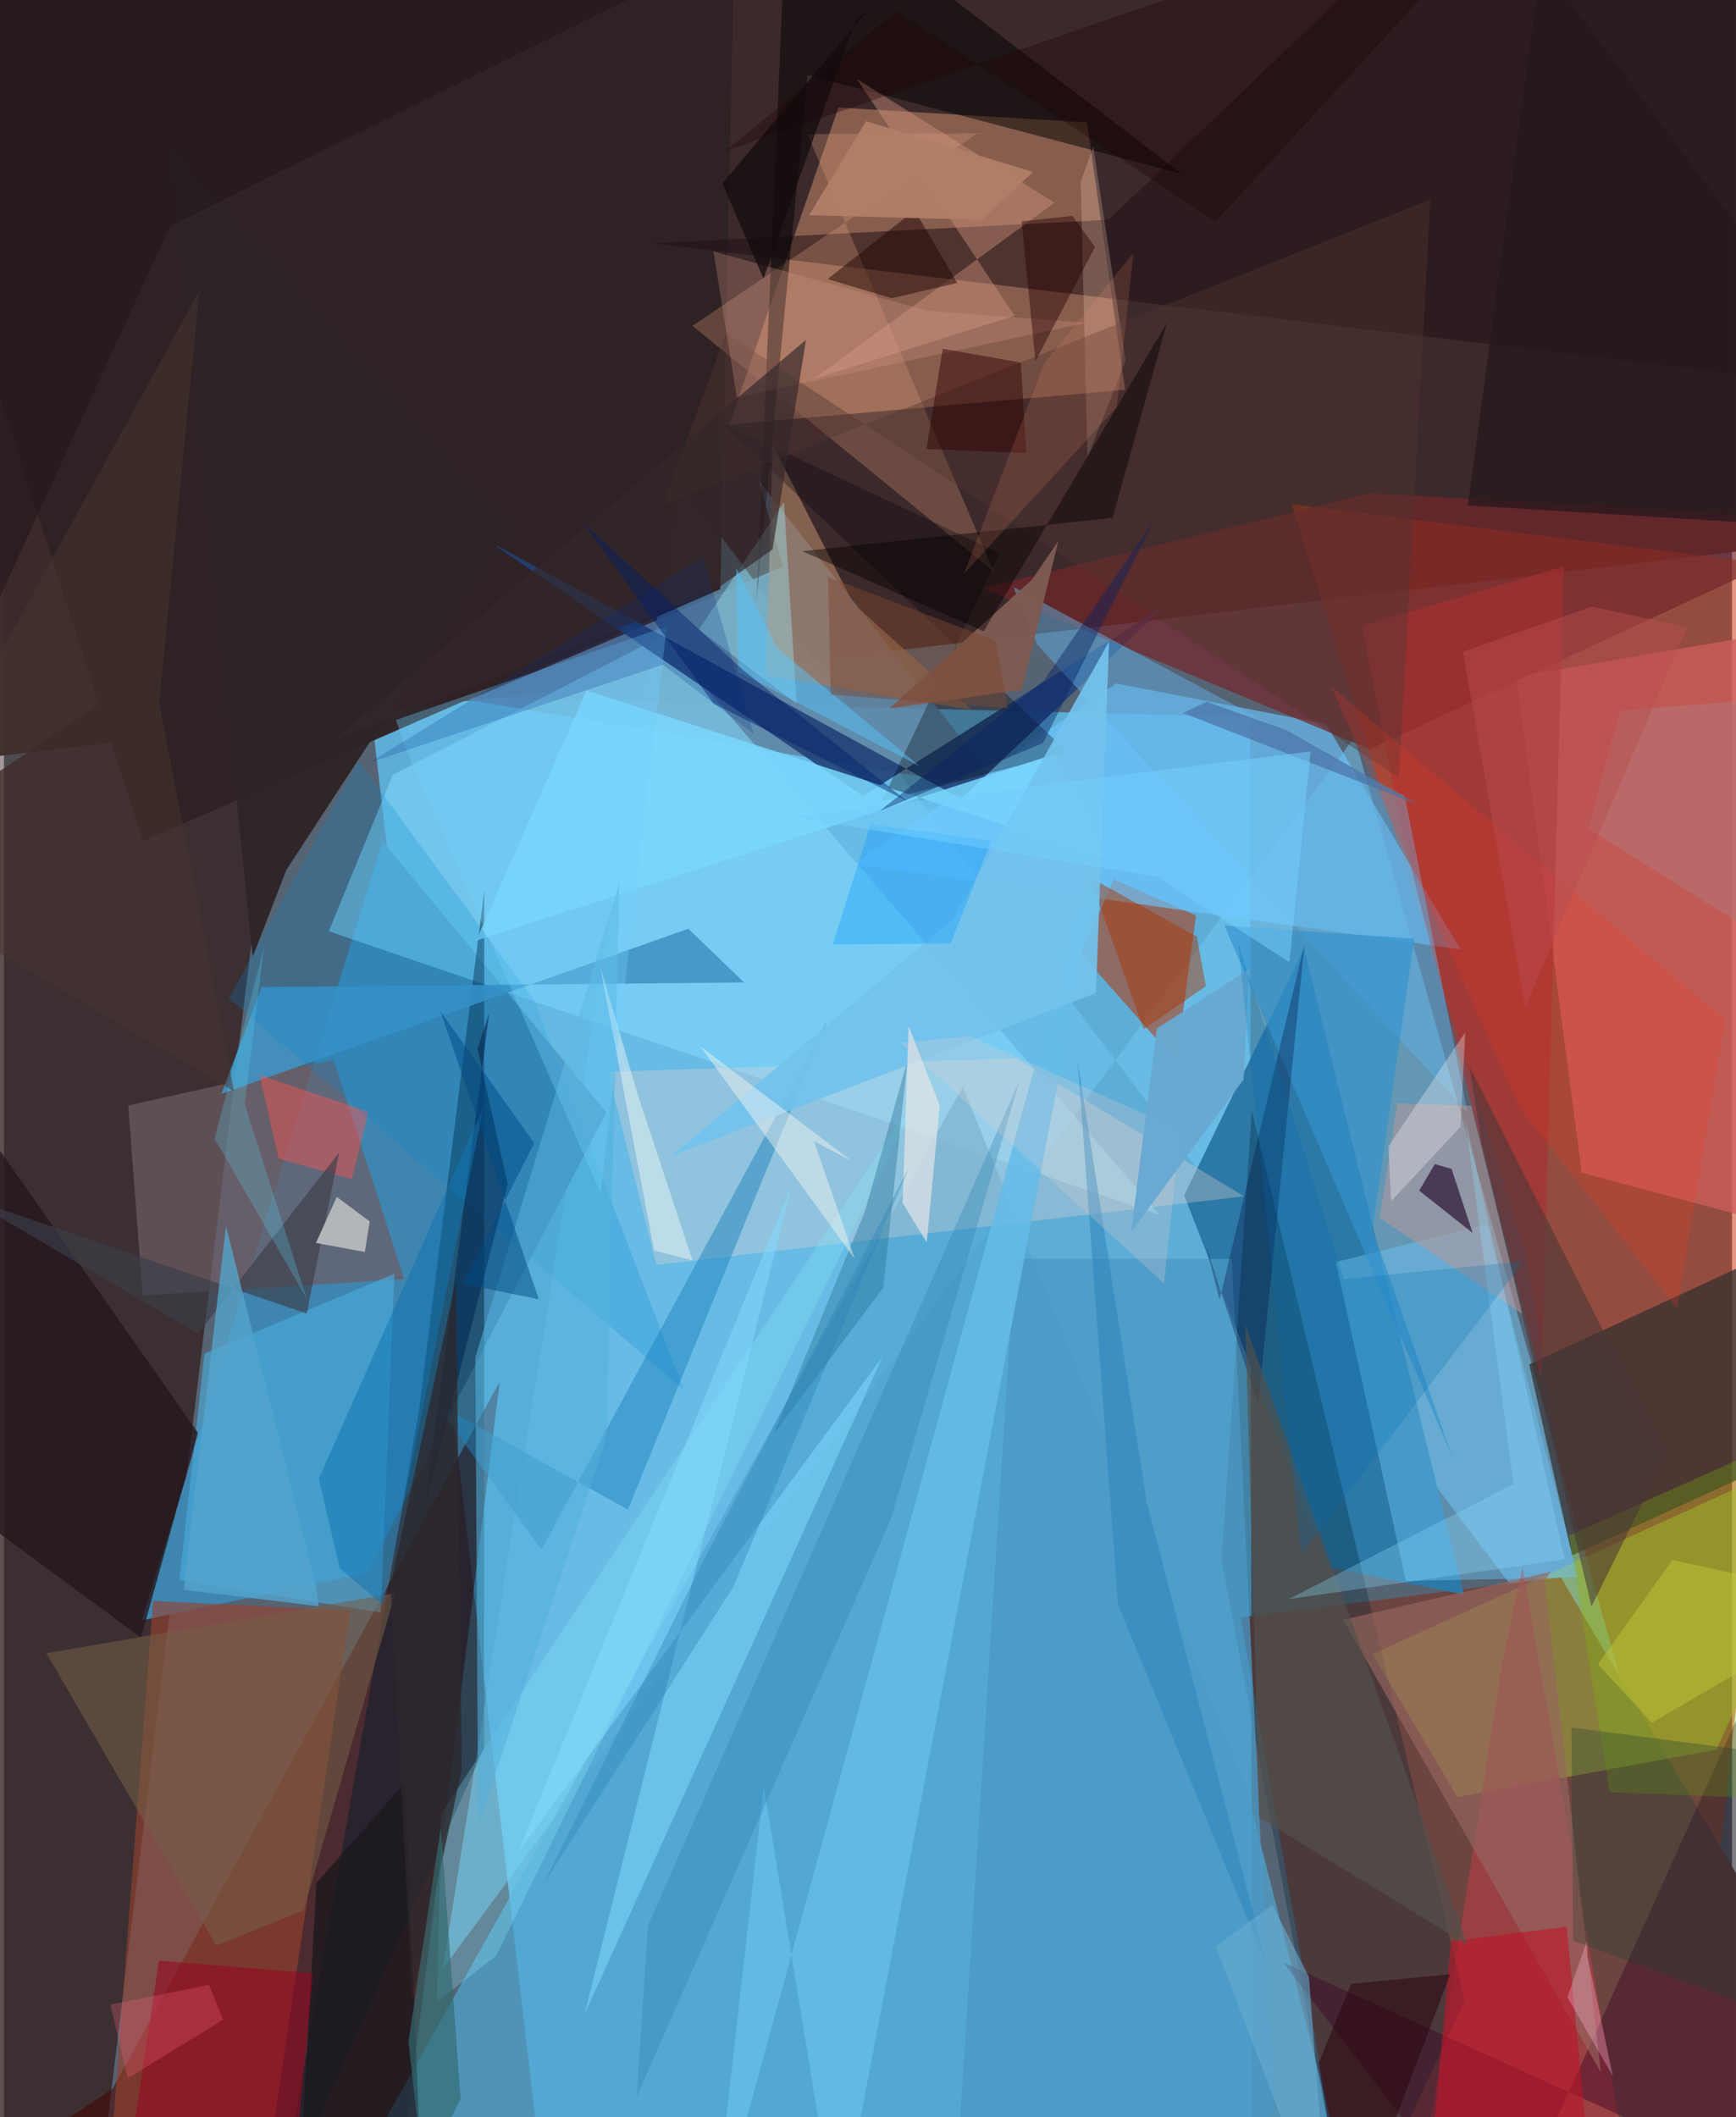 <svg xmlns="http://www.w3.org/2000/svg" width="228" height="278" viewBox="0 0 836 1024"><path fill="#556373" d="M0 0h836v1024H0z"/><path fill="#61c6f8" fill-opacity=".741" d="M603.837 1086l-.982-739.22-426.175-10.744 82.26 704.776z"/><path fill="#3c2829" fill-opacity=".973" d="M857.146-62l24.765 323.637-931.668 109.612L-36.431-9.034z"/><path fill="#cb3812" fill-opacity=".529" d="M736.763 607.758L623.002 243.943 898 278.226l-87.493 797.646z"/><path fill="#342020" fill-opacity=".78" d="M-41.43 977.638L42.814 1086l98.852-809.429L-62 413.184z"/><path fill="#71caf3" fill-opacity=".506" d="M326.518 232.449l-114.227 719.77L653.35 356.544l140.175 495.96z"/><path fill="#3e85b0" d="M183.151 406.817L291.432 538.01 175.64 760.797 66.673 783.719z"/><path fill="#440500" fill-opacity=".588" d="M187.554 1086l52.283-417.748-187.354 342.1L-62 1086z"/><path fill="#d49171" fill-opacity=".498" d="M350.915 205.33l52.758-153.297 120.279 7.157 18.426 129.352z"/><path fill="#6c4440" fill-opacity=".988" d="M598.234 782.221l154.91-19.425L898 1007.46 652.209 1086z"/><path fill="#2c78a6" d="M706.222 771.26l-77.25-312.694-58.018 119.576 70.056 179.826z"/><path fill="#5f85a4" fill-opacity=".886" d="M225.06 338.594l151.816-64.562-11.543-41.194L482.85 382.21z"/><path fill="#b03d15" fill-opacity=".584" d="M521.026 461.247l46.1 52.093 9.578-70.546-39.795-17.478z"/><path fill="#6dc4fe" fill-opacity=".647" d="M639.541 350.162l65.081 109.013-293.32-41.332 126.81-87.245z"/><path fill="#97412d" fill-opacity=".624" d="M167.511 778.955l-41.246 277.667L48.343 1086l23.784-311.67z"/><path fill="#84dcff" fill-opacity=".522" d="M188.1 374.78l129.878-67.046L559.045 587.57l-401.9-137.128z"/><path fill="#aec33c" fill-opacity=".459" d="M898 692.523l-69.546 153.744-125.327 22.896-41.074-69.093z"/><path fill="#cd5e5a" fill-opacity=".776" d="M731.737 327.349l31.537 239.878L898 603.184l-9.792-302.677z"/><path fill="#2f2225" fill-opacity=".969" d="M67.253 406.831L346.57 284.946 354.145-62-62 5.386z"/><path fill="#204075" fill-opacity=".882" d="M562.286 292.518l-146.71 92.448L233.24 260.963l229.826 125.368z"/><path fill="#001b2e" fill-opacity=".459" d="M232.252 845.546l.092-414.756-31.694 252.307-67.364 384.264z"/><path fill="#50a5d1" fill-opacity=".722" d="M463.889 525.62L150.546 1086h506.567l-56.18-222.12z"/><path fill="#36312f" fill-opacity=".749" d="M898 688.486l-139.428 63.836-20.683-92.418L898 585.944z"/><path fill="#74262a" fill-opacity=".694" d="M661.029 238.546L898 252.14 660.808 362.379l-187.263-77.941z"/><path fill="#201117" fill-opacity=".549" d="M534.367 106.286l-220.702 11.399L898 188.084 710.436-62z"/><path fill="#6e5c64" fill-opacity=".706" d="M60.117 534.68l99.369-22.189 34.181 106.219-126.565 7.85z"/><path fill="#ac3f44" fill-opacity=".71" d="M690.386 1024.693L791.964 1086 734.63 757.832l-9.84 46.6z"/><path fill="#e9d7cf" fill-opacity=".31" d="M292.3 518.417l23.305 93.41 284.338-33.19-110.25-66.78z"/><path fill="#002031" fill-opacity=".294" d="M589.038 754.574l14.669-217.494 102.998 430.53L651.547 1086z"/><path fill="#6cc9fc" fill-opacity=".408" d="M678.183 764.658l83.373-1.715-44.075-170.8-73.138 18.239z"/><path fill="#9f755c" fill-opacity=".729" d="M371.893 215.215l38.98 76.69 57.325 51.559-99.536-16.864z"/><path fill="#e0a279" fill-opacity=".286" d="M333.092 157.605l145.676 118.712-90.056-211.429 82.168-.385z"/><path fill="#020000" fill-opacity=".494" d="M569.696 84.026l-190.5-145.54-15.197 352.753 24.813-254.962z"/><path fill="#4293c3" fill-opacity=".89" d="M105.223 529.024l225.86-79.826 26.978 25.975-233.413 2.264z"/><path fill="#4aabdb" fill-opacity=".639" d="M96.977 654.69L84.865 764.304l97.455 15.607 6.577-163.878z"/><path fill="#a92f31" fill-opacity=".6" d="M743.803 667.578l-67.5-265.267-19.176-99.768 97.479-28.564z"/><path fill="#63afe2" fill-opacity=".49" d="M677.728 385.229l-189.446-101.41 11.594 27.981 208.175 226.457z"/><path fill="#350024" fill-opacity=".4" d="M723.621 1086l-104.68-136.802L898 1075.766 858.34 786.91z"/><path fill="#2185be" fill-opacity=".498" d="M208.348 678.214l51.703 71.321 138.187-255.583-96.396 236.208z"/><path fill="#83dbff" fill-opacity=".506" d="M280.834 974.315l144.32-318.293L248.59 896.074l132.462-322.685z"/><path fill="#4b98c5" fill-opacity=".753" d="M614.536 1022.837l-20.53-413.948-105.001-.037L458.736 1086z"/><path fill="#2f2429" fill-opacity=".969" d="M120.297 462.92l16.3-42.144 107.511-164.658L80.184 71.563z"/><path fill="#24181f" fill-opacity=".8" d="M-62 697.635L66.309 792.09l27.552-99.102-115.17-164.086z"/><path fill="#db9b84" fill-opacity=".404" d="M508.256 98.037L391.65 183.311l97.273-30.572-76.25-114.472z"/><path fill="#000009" fill-opacity=".306" d="M481.792 267.614l-57.149 119.894 90.215-23.432-168.114-159.91z"/><path fill="#a0f2ff" fill-opacity=".369" d="M377.376 242.875l-41.205 61.67 27.163 20.54 20.108 15.255z"/><path fill="#65bbe8" fill-opacity=".863" d="M403.365 1082.278l136.863-718.134L342.488 1086l25.1-221.971z"/><path fill="#bb9696" fill-opacity=".525" d="M674.012 533.704l-8.496 55.33 69.26 46.62-24.99-100.843z"/><path fill="#1b181e" fill-opacity=".769" d="M194.15 861.996L203.148 1086l-58.75-55.37 6.795-119.933z"/><path fill="#7ad7fc" fill-opacity=".855" d="M508.414 364.689l-279.95 90.24L281.82 334l250.004 80.358z"/><path fill="#96665e" fill-opacity=".647" d="M772.542 1002.373L647.92 783.445l100.537-23.297-3.117 4.383z"/><path fill="#a73906" fill-opacity=".467" d="M577.064 453.016l-51.85-28.724 26.166 73.566 30.082-20.899z"/><path fill="#f8d1b6" fill-opacity=".247" d="M524.178 221.112l18.447-46.667-15.667-103.563-6.037 17.108z"/><path fill="#7ac300" fill-opacity=".275" d="M892.293 871.402l-115.49-4.563-19.694-124.108 85.123-38.197z"/><path fill="#f75453" fill-opacity=".459" d="M132.872 560.358l-9.197-40.355 52.643 17.693-8.048 32.599z"/><path fill="#bc172a" fill-opacity=".604" d="M770.658 1086L755.99 931.884l-55.975 7.024L686.776 1086z"/><path fill="#8becfd" fill-opacity=".278" d="M211.465 877.27L445.48 524.097 238.098 945.896l-28.625 22.417z"/><path fill="#0689d2" fill-opacity=".231" d="M256.221 483.442l-84.694-115.37-62.685 114.726 220.085 189.486z"/><path fill="#533430" fill-opacity=".404" d="M690.075 96.495l-15.218 279.718-325.518-215.211-30.628 83.203z"/><path fill="#062952" fill-opacity=".612" d="M203.609 729.103l40.103-156.323-14.65-65.54 5.654-17.117z"/><path fill="#25171c" fill-opacity=".737" d="M849.289 253.122l-141.07-8.671L749.51-62 898-53.163z"/><path fill="#21082e" fill-opacity=".639" d="M710.533 596.37l-25.908-20.506 7.594-12.837 8.101 2.324z"/><path fill="#765d47" fill-opacity=".557" d="M20.552 799.6l82.13 141.461 42.272-17.026 44.336-153.487z"/><path fill="#3493cd" fill-opacity=".667" d="M662.094 594.604l20.163-140.603-91.819-6.356 110.21 257.007z"/><path fill="#d99b8c" fill-opacity=".275" d="M523.588 156.125l-76.492-5.767-103.868-28.781 11.315 70.617z"/><path fill="#297598" fill-opacity=".416" d="M437.037 513.28l-20.548 72.712-44.277 107.938 53.231-71.217z"/><path fill="#950721" fill-opacity=".557" d="M74.972 948.266L54.378 1086l83.05-2.923 11.998-128.65z"/><path fill="#53b0dc" fill-opacity=".561" d="M291.552 695.176l-62.134 188.012-1.386-226.695 69.675-229.654z"/><path fill="#483635" fill-opacity=".549" d="M714.88 553.127l-5.895-37.233 95.14 187.89-36.112 73.24z"/><path fill="#7e5b51" fill-opacity=".973" d="M510.043 261.8l-17.574 71.757-64.074 9.099 68.908-62.3z"/><path fill="#3c3d48" fill-opacity=".647" d="M93.878 645.038l68.311-87.619-15.74 77.915-164.845-56.255z"/><path fill="#001242" fill-opacity=".325" d="M629.173 456.508l-22.398 222.995-25.421-77.286 6.726 26.407z"/><path fill="#f53725" fill-opacity=".2" d="M642.166 332.223l91.04 203.558 76.228 97.023 23.227-139.554z"/><path fill="#1e0400" fill-opacity=".475" d="M440.544 101.69l20.644 35.148-31.678 7.395-31.038-9.238z"/><path fill="#1e4232" fill-opacity=".314" d="M758.333 835.497l98.395 12.877-3.199 124.976-94.4-34.8z"/><path fill="#2c85ba" fill-opacity=".525" d="M552.834 726.444l58.381 225.208-72.302-175.7-19.455-262.538z"/><path fill="#73c3ed" fill-opacity=".922" d="M528.273 480.275L534.63 310.3l-75.743 134.563-135.644 114.04z"/><path fill="#f7f6f2" fill-opacity=".455" d="M391.913 552l19.717 57.012-74.616-102.857 73.099 55.344z"/><path fill="#ebe7e7" fill-opacity=".647" d="M446.402 600.946l6.32-66.257-15.071-38.455-2.913 85.594z"/><path fill="#33272b" fill-opacity=".667" d="M371.834 265.725l-28.99 20.456-183.78 72.295L387.982 164.37z"/><path fill="#060100" fill-opacity=".443" d="M386.164 266.583l87.807 38.763 88.71-149.338-26.357 94.452z"/><path fill="#b3b7b9" fill-opacity=".996" d="M150.938 601.17l10.084-22.268 15.915 11.878-2.34 14.749z"/><path fill="#fefefa" fill-opacity=".412" d="M314.542 604.791l18.563 4.828-26.453-80.063-18.299-62.358z"/><path fill="#fffeff" fill-opacity=".294" d="M706.933 499.351l-37.196 55.112 1.304 26.593 33.667-36.128z"/><path fill="#2a80b1" fill-opacity=".318" d="M306.004 1014.391l123.274-280.15 62.16-211.906-179.791 408.848z"/><path fill="#1074b1" fill-opacity=".518" d="M232.167 534.779l-79.8 180.352 10.015 43.227 21.032 18.07z"/><path fill="#2a020c" fill-opacity=".494" d="M699.684 954.854L650.006 1086l-13.997-88.113 15.754-38.36z"/><path fill="#e5cfce" fill-opacity=".243" d="M569.183 546.616l-101.842-45.483-33.49 3.19L561.198 620.76z"/><path fill="#1e0000" fill-opacity=".333" d="M741.704-62L349.077 72.994l82.795-67.612 154.343 101.683z"/><path fill="#1da2fc" fill-opacity=".404" d="M419.276 398.55l58.32 8.165-19.626 49.582-57.006.52z"/><path fill="#b57274" fill-opacity=".651" d="M898 334.754l-31.65 128.374-100.017-62.336L781.8 343.62z"/><path fill="#54a5ce" fill-opacity=".788" d="M150.714 766.223l1.628 10.676-65.434-7.982 20.504-176.015z"/><path fill="#58c7ff" fill-opacity=".463" d="M355.144 324.919l-.959-50.359 20.032 38.977 68.786 57.04z"/><path fill="#71d0fd" fill-opacity=".349" d="M320.622 302.931l-31.97 274.25-94.15-214.914-4.905-14.018z"/><path fill="#2e0000" fill-opacity=".463" d="M454.138 168.656l37.812 6.736 2.577 43.722-48.242-1.933z"/><path fill="#69a9d2" fill-opacity=".965" d="M599.76 522.027l-54.45 73.835 12.41-98.443 44.651-28.713z"/><path fill="#002e87" fill-opacity=".208" d="M362.653 354.905l-43.948-33.403-142.2 47.504 161.697-99.52z"/><path fill="#53514c" fill-opacity=".655" d="M607.195 878.98l100.842 61.726-107.503-300.103 4.163 139.796z"/><path fill="#59d7f6" fill-opacity=".247" d="M101.918 550.738l23.858-92.597-9.309 75.924 29.992 94.02z"/><path fill="#2c282c" fill-opacity=".757" d="M186.963 766.983l31.704-147.866 2.811 236.845-23.886 110.208z"/><path fill="#4b72a4" fill-opacity=".71" d="M683.92 389.09l-113.514-44.236 11.41-5.43 38.441 13.663z"/><path fill="#fd976d" fill-opacity=".157" d="M546.415 122.373l-8.06 74.492-73.939 80.701 38.942-101.997z"/><path fill="#326c71" fill-opacity=".667" d="M195.685 987.449l7.232 64.192 17.973-36.6-9.56-131.274z"/><path fill="#bfc538" fill-opacity=".486" d="M797.213 833.195l-26.094-28.206 36.043-50.507L898 774.638z"/><path fill="#49342f" fill-opacity=".502" d="M75.133 340.072l19.343-199.335L-62 425.733l173.246 102.05z"/><path fill="#001e69" fill-opacity=".439" d="M357.607 324.14l79.17 63.257-93.547-47.133-63.156-87.688z"/><path fill="#68afd2" fill-opacity=".557" d="M631.315 956.157L613.593 921.2l-27.246 20.269L641.365 1086z"/><path fill="#73ceff" fill-opacity=".518" d="M621.883 465.355l-64.044-41.239-176.8-29.102 251.138-31.628z"/><path fill="#072263" fill-opacity=".424" d="M503.126 329.087l52.972-76.87-53.439 107.19-78.994 32.863z"/><path fill="#7c4931" fill-opacity=".463" d="M399.985 335.991l-1.3-56.912 80.917 30.805 6.138 32.633z"/><path fill="#24191c" fill-opacity=".706" d="M-62-62l463.918 12.297L80.34 109.442-62 419.626z"/><path fill="#004b83" fill-opacity=".498" d="M256.507 552.831l-34.417 68.146 36.675 7.427-47.593-139.223z"/><path fill="#2982b4" fill-opacity=".357" d="M437.775 564.832l-84.82 202.46-91.834 143.763 77.224-156.252z"/><path fill="#120a0b" fill-opacity=".725" d="M367.441 134.757l-19.888-46.059 71.276-84.84-6.986 6.277z"/><path fill="#8fdeff" fill-opacity=".302" d="M621.542 773.42l133.513-19.23-48.2-213.48 23.416 177.112z"/><path fill="#006cae" fill-opacity=".231" d="M648.194 618.656L597.042 455.71l30.552 296.03 107.732-141.718z"/><path fill="#b94d50" fill-opacity=".471" d="M705.816 315.223l62.32-21.865 46.108 9.982-78.322 183.642z"/><path fill="#ffbddb" fill-opacity=".314" d="M765.736 938.942l-9.42 27.069 22.118 38.33-12.365-58.133z"/><path fill="#ff6680" fill-opacity=".259" d="M51.487 969.54l47.736-9.516 6.802 16.836-46.183 28.386z"/><path fill="#290000" fill-opacity=".435" d="M527.83 119.464l-28.841 55.24-6.65-67.616 24.555-2.69z"/><path fill="#b07d67" fill-opacity=".957" d="M417.05 58.569l80.767 24.6-24.74 23.176-83.609-2.248z"/></svg>